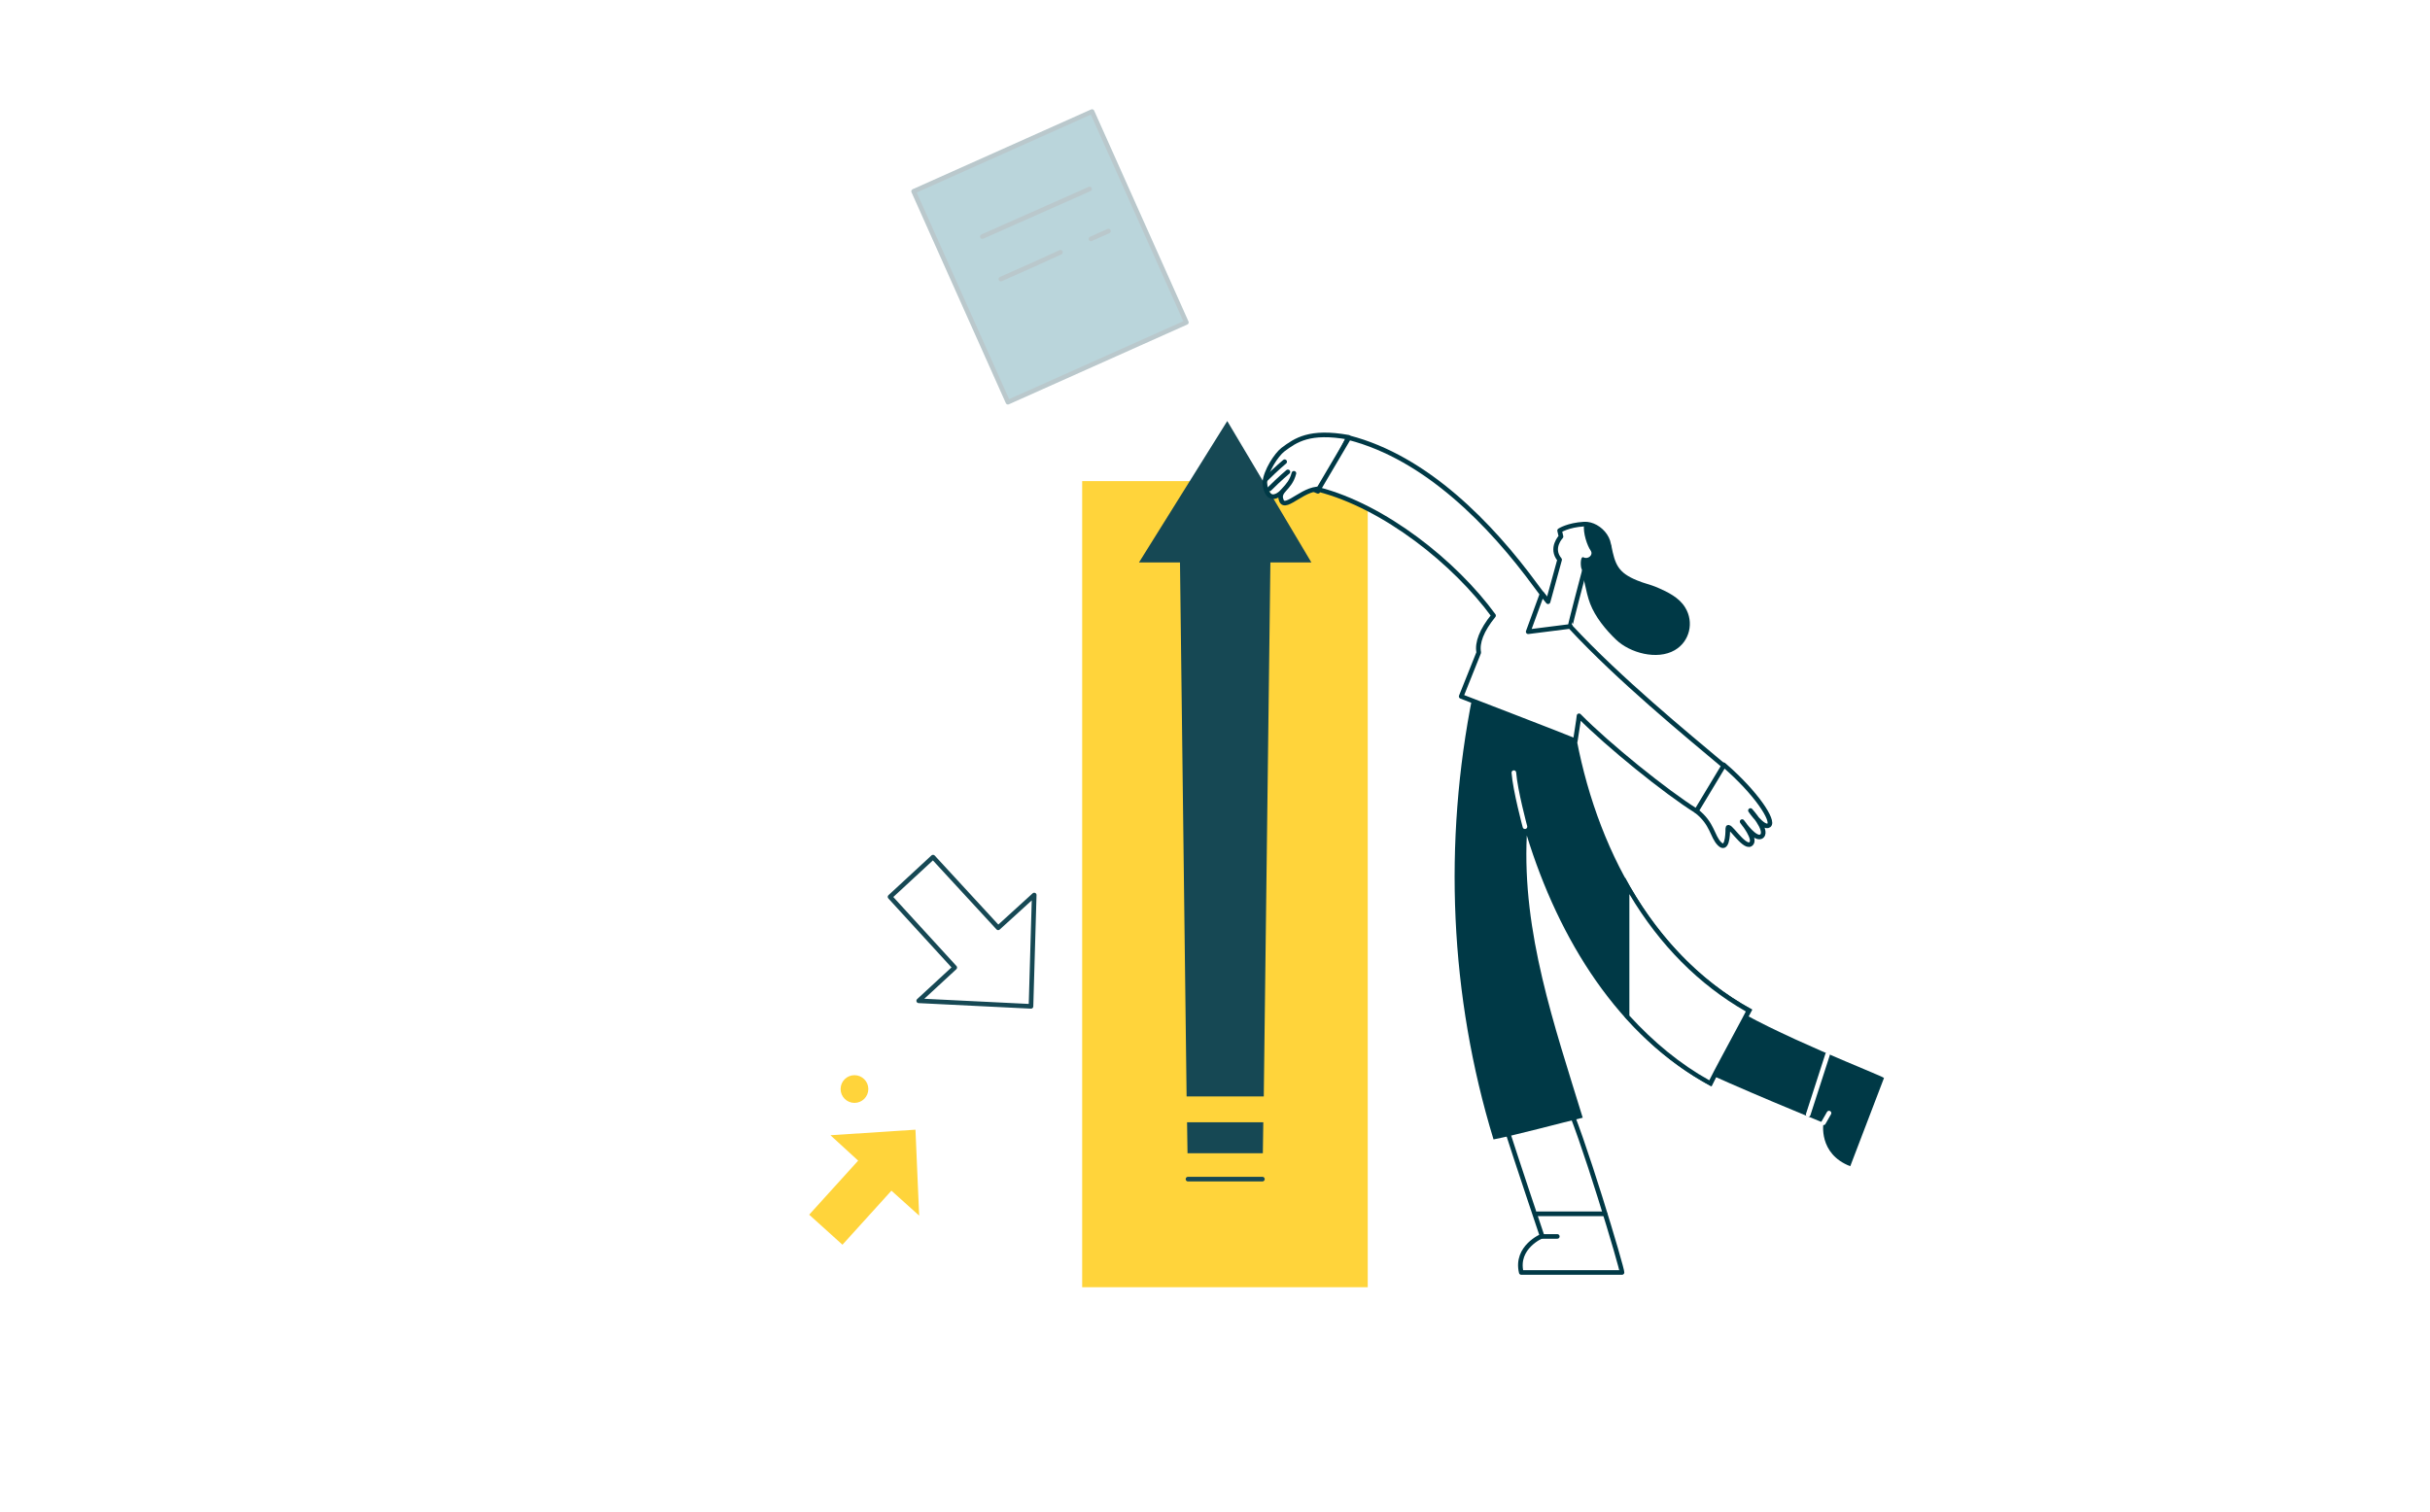 <svg width="784" height="488" viewBox="0 0 784 488" fill="none" xmlns="http://www.w3.org/2000/svg">
<rect width="784" height="488" fill="white"/>
<path d="M441.278 155.266H349.145V415.417H441.278V155.266Z" fill="#FFD43B"/>
<path d="M407.735 353.846L409.971 173.455H380.602L382.838 353.846H407.735Z" fill="#164854"/>
<path d="M407.288 380.53H383.285" stroke="#164854" stroke-width="1.491" stroke-miterlimit="10" stroke-linecap="round" stroke-linejoin="round"/>
<path d="M407.434 372.183L407.583 362.194H382.984L383.133 372.183H407.434Z" fill="#164854"/>
<path d="M367.48 181.504H423.089L395.955 135.885L367.48 181.504Z" fill="#164854"/>
<path d="M485.293 361.908C489.765 375.921 497.518 398.88 497.518 398.88C497.518 398.88 488.871 402.458 490.809 410.658H523.309C523.607 410.062 510.19 365.038 504.823 354.155C500.052 356.392 485.293 361.908 485.293 361.908Z" fill="white" stroke="#003946" stroke-width="1.491" stroke-miterlimit="10" stroke-linecap="round" stroke-linejoin="round"/>
<path d="M545.82 344.017C559.089 350.428 588.309 362.354 588.309 362.354C588.309 362.354 586.52 372.343 596.956 376.368L607.839 347.893C607.69 347.297 571.015 333.283 556.405 323.443C554.467 328.363 545.82 344.017 545.82 344.017Z" fill="#003946"/>
<path d="M552.081 350.576C555.51 343.569 561.622 332.686 565.2 325.828C531.507 307.342 513.17 269.624 507.505 231.757C496.771 228.924 486.186 225.793 475.899 221.917C475.601 222.662 475.303 223.408 475.154 224.302C465.612 271.86 467.699 321.356 481.862 367.721C489.466 366.23 503.181 362.503 510.636 360.714C501.392 330.599 491.106 301.08 492.596 269.624C502.883 303.019 522.115 334.475 552.081 350.576Z" fill="#003946"/>
<path d="M551.78 349.534C541.941 344.167 532.996 336.862 524.945 327.917V285.875C535.083 303.616 548.351 317.183 564.303 326.128C562.813 328.96 561.024 332.389 559.085 335.967C556.402 340.738 553.718 345.658 551.78 349.534Z" fill="white"/>
<path d="M525.69 288.558C535.53 305.106 548.202 317.778 563.259 326.425C561.917 329.109 560.128 332.24 558.339 335.669C555.954 340.141 553.42 344.763 551.482 348.639C542.089 343.421 533.442 336.265 525.69 327.767V288.558ZM524.199 283.042V328.214C532.25 337.159 541.493 344.912 552.227 350.577C555.656 343.57 561.768 332.687 565.346 325.829C547.307 315.989 533.741 300.783 524.199 283.042Z" fill="#003946"/>
<path d="M495.879 391.725H517.794" stroke="#003946" stroke-width="1.491" stroke-miterlimit="10" stroke-linecap="round" stroke-linejoin="round"/>
<path d="M589.652 340.291L583.391 359.672" stroke="white" stroke-width="1.491" stroke-miterlimit="10" stroke-linecap="round" stroke-linejoin="round"/>
<path d="M497.516 399.029H502.435" stroke="#003946" stroke-width="1.491" stroke-miterlimit="10" stroke-linecap="round" stroke-linejoin="round"/>
<path d="M588.309 362.354L590.098 359.224" stroke="white" stroke-width="1.491" stroke-miterlimit="10" stroke-linecap="round" stroke-linejoin="round"/>
<path d="M488.422 249.35C488.869 255.164 492 266.792 492 266.792" stroke="white" stroke-width="1.491" stroke-miterlimit="10" stroke-linecap="round" stroke-linejoin="round"/>
<path d="M410.303 159.749L408.066 156.32L417.757 145.139L434.901 141.412L431.622 159.749L419.248 157.512L410.303 159.749Z" fill="white"/>
<path d="M435.051 141.114C422.528 138.878 418.055 142.009 413.881 145.14C411.794 146.78 408.365 151.998 408.066 155.725" fill="white"/>
<path d="M435.051 141.114C422.528 138.878 418.055 142.009 413.881 145.14C411.794 146.78 408.365 151.998 408.066 155.725C408.215 158.408 409.587 162.732 413.881 158.558C418.174 154.383 423.72 158.061 425.211 158.558L431.174 148.867L435.051 141.114Z" stroke="#003946" stroke-width="1.491" stroke-miterlimit="10" stroke-linecap="round" stroke-linejoin="round"/>
<path d="M408.512 154.531C411.941 151.102 414.475 149.015 414.475 149.015L408.512 154.531Z" fill="white"/>
<path d="M408.512 154.531C411.941 151.102 414.475 149.015 414.475 149.015" stroke="#003946" stroke-width="1.491" stroke-miterlimit="10" stroke-linecap="round" stroke-linejoin="round"/>
<path d="M409.559 157.799C412.988 154.37 415.522 152.283 415.522 152.283L409.559 157.799Z" fill="white"/>
<path d="M409.559 157.799C412.988 154.37 415.522 152.283 415.522 152.283" stroke="#003946" stroke-width="1.491" stroke-miterlimit="10" stroke-linecap="round" stroke-linejoin="round"/>
<path d="M417.459 152.742C416.118 157.96 412.092 158.258 413.434 161.538C414.776 164.967 421.186 156.469 427.001 157.96" fill="white"/>
<path d="M417.459 152.742C416.118 157.96 412.092 158.258 413.434 161.538C414.776 164.967 421.186 156.469 427.001 157.96" stroke="#003946" stroke-width="1.491" stroke-miterlimit="10" stroke-linecap="round" stroke-linejoin="round"/>
<path d="M547.312 261.724C552.53 265.749 552.381 269.923 554.767 272.309C557.152 274.694 557.45 269.774 557.45 267.389C557.45 265.004 562.519 273.8 564.755 272.458C566.992 271.116 562.072 265.153 562.072 265.153C562.072 265.153 566.544 271.712 568.482 269.774C570.42 267.836 564.755 261.575 564.755 261.575C564.755 261.575 568.93 267.687 570.719 266.345C572.508 265.004 566.693 255.91 556.108 246.815" fill="white"/>
<path d="M547.312 261.724C552.53 265.749 552.381 269.923 554.767 272.309C557.152 274.694 557.45 269.774 557.45 267.389C557.45 265.004 562.519 273.8 564.755 272.458C566.992 271.116 562.072 265.153 562.072 265.153C562.072 265.153 566.544 271.712 568.482 269.774C570.42 267.836 564.755 261.575 564.755 261.575C564.755 261.575 568.93 267.687 570.719 266.345C572.508 265.004 566.693 255.91 556.108 246.815" stroke="#003946" stroke-width="1.491" stroke-miterlimit="10" stroke-linecap="round" stroke-linejoin="round"/>
<path d="M547.314 261.722C537.474 255.61 518.69 240.403 509.446 231.011C509.297 232.651 508.701 235.931 508.254 239.062C505.123 237.72 471.43 224.75 471.43 224.75L477.095 210.587C476.499 207.456 477.99 203.431 481.866 198.66C469.343 181.515 446.682 163.476 425.363 157.96L435.203 141.263C460.1 147.673 480.971 169.141 495.582 189.119C496.029 189.715 496.476 190.311 496.923 190.908C499.756 194.635 503.185 198.511 506.763 202.387C522.566 219.383 543.885 236.825 556.11 247.112L547.314 261.722Z" fill="white" stroke="#003946" stroke-width="1.491" stroke-miterlimit="10" stroke-linecap="round" stroke-linejoin="round"/>
<path d="M511.086 169.141C505.868 169.44 503.185 171.229 503.185 171.229L503.632 173.167C503.632 173.167 500.054 176.894 503.185 180.621L499.457 194.187C498.861 193.442 498.116 192.548 497.519 191.653L493.047 203.878L506.017 202.238L506.613 202.089C506.464 201.94 511.086 184.497 511.086 184.497C511.235 184.497 511.682 184.497 511.682 184.348C511.831 184.348 512.13 184.199 512.428 184.199H512.577C512.726 184.199 512.875 184.05 513.173 184.05C513.471 183.901 513.919 183.752 514.217 183.603C514.366 183.453 514.664 183.304 514.813 183.155C515.708 182.559 516.602 181.814 517.497 180.77C521.969 175.552 516.155 168.843 511.086 169.141Z" fill="white" stroke="#003946" stroke-width="1.491" stroke-miterlimit="10" stroke-linecap="round" stroke-linejoin="round"/>
<path d="M510.937 179.876C509.744 179.279 509.893 183.156 510.34 183.752C510.489 184.05 511.682 191.355 513.024 194.784C514.664 199.108 518.093 203.282 521.372 206.413C525.845 210.736 534.641 213.121 540.306 209.842C545.226 207.009 546.568 200.747 543.735 196.126C541.797 192.846 538.07 191.057 534.641 189.566C532.554 188.672 530.318 188.224 528.23 187.33C521.969 184.795 521.074 182.112 519.882 176.149C519.733 175.552 519.285 175.254 518.838 175.105C517.944 171.676 514.366 168.844 511.086 169.142C510.638 171.974 512.129 176.149 513.173 177.639C514.216 179.13 512.278 180.621 510.937 179.876Z" fill="#003946"/>
<path d="M348.134 241.734H256V415.119H348.134V241.734Z" stroke="white" stroke-width="1.491" stroke-miterlimit="10" stroke-linecap="round" stroke-linejoin="round"/>
<path d="M296.552 392.31L295.36 364.58L267.928 366.369L276.873 374.569L261.07 392.011L271.804 401.702L287.607 384.259L296.552 392.31Z" fill="#FFD43B"/>
<path d="M296.403 322.986L332.631 324.775L333.674 288.846L322.046 299.431L301.025 276.621L287.16 289.442L308.032 312.252L296.403 322.986Z" fill="white" stroke="#164854" stroke-width="1.491" stroke-miterlimit="10" stroke-linecap="round" stroke-linejoin="round"/>
<path d="M275.68 339.235L307.435 336.999L308.776 380.83H326.368L336.208 405.13" stroke="white" stroke-width="1.491" stroke-miterlimit="10" stroke-linecap="round" stroke-linejoin="round"/>
<path d="M262.262 352.802L262.709 301.368L278.512 302.262L291.184 262.904L308.776 266.482L317.274 246.207" stroke="white" stroke-width="1.491" stroke-miterlimit="10" stroke-linecap="round" stroke-linejoin="round"/>
<path d="M331.883 271.998C331.883 275.291 329.213 277.961 325.92 277.961C322.626 277.961 319.956 275.291 319.956 271.998C319.956 268.704 322.626 266.034 325.92 266.034C329.213 266.034 331.883 268.704 331.883 271.998Z" stroke="white" stroke-width="1.491"/>
<path d="M275.68 355.932C278.15 355.932 280.152 353.93 280.152 351.46C280.152 348.99 278.15 346.987 275.68 346.987C273.209 346.987 271.207 348.99 271.207 351.46C271.207 353.93 273.209 355.932 275.68 355.932Z" fill="#FFD43B"/>
<path d="M321.279 362.841L315.082 366.419L318.66 372.616L324.857 369.038L321.279 362.841Z" stroke="white" stroke-width="1.491" stroke-miterlimit="10" stroke-linecap="round" stroke-linejoin="round"/>
<path d="M319.363 338.788H332.184" stroke="white" stroke-width="1.491" stroke-miterlimit="10" stroke-linecap="round" stroke-linejoin="round"/>
<path d="M319.363 345.199H332.184" stroke="white" stroke-width="1.491" stroke-miterlimit="10" stroke-linecap="round" stroke-linejoin="round"/>
<g opacity="0.3">
<path d="M352.331 36L294.762 61.748L325.197 129.797L382.767 104.049L352.331 36Z" fill="#187186" stroke="#164854" stroke-width="1.491" stroke-miterlimit="10" stroke-linecap="round" stroke-linejoin="round"/>
<path d="M316.938 76.348L351.525 60.992" stroke="#164854" stroke-width="1.491" stroke-miterlimit="10" stroke-linecap="round" stroke-linejoin="round"/>
<path d="M351.973 77.093C353.911 76.198 355.7 75.453 357.638 74.559L351.973 77.093Z" fill="#187186"/>
<path d="M351.973 77.093C353.911 76.198 355.7 75.453 357.638 74.559" stroke="#164854" stroke-width="1.491" stroke-miterlimit="10" stroke-linecap="round" stroke-linejoin="round"/>
<path d="M322.902 90.064C329.313 87.231 335.724 84.399 342.134 81.417L322.902 90.064Z" fill="#187186"/>
<path d="M322.902 90.064C329.313 87.231 335.724 84.399 342.134 81.417" stroke="#164854" stroke-width="1.491" stroke-miterlimit="10" stroke-linecap="round" stroke-linejoin="round"/>
</g>
</svg>
